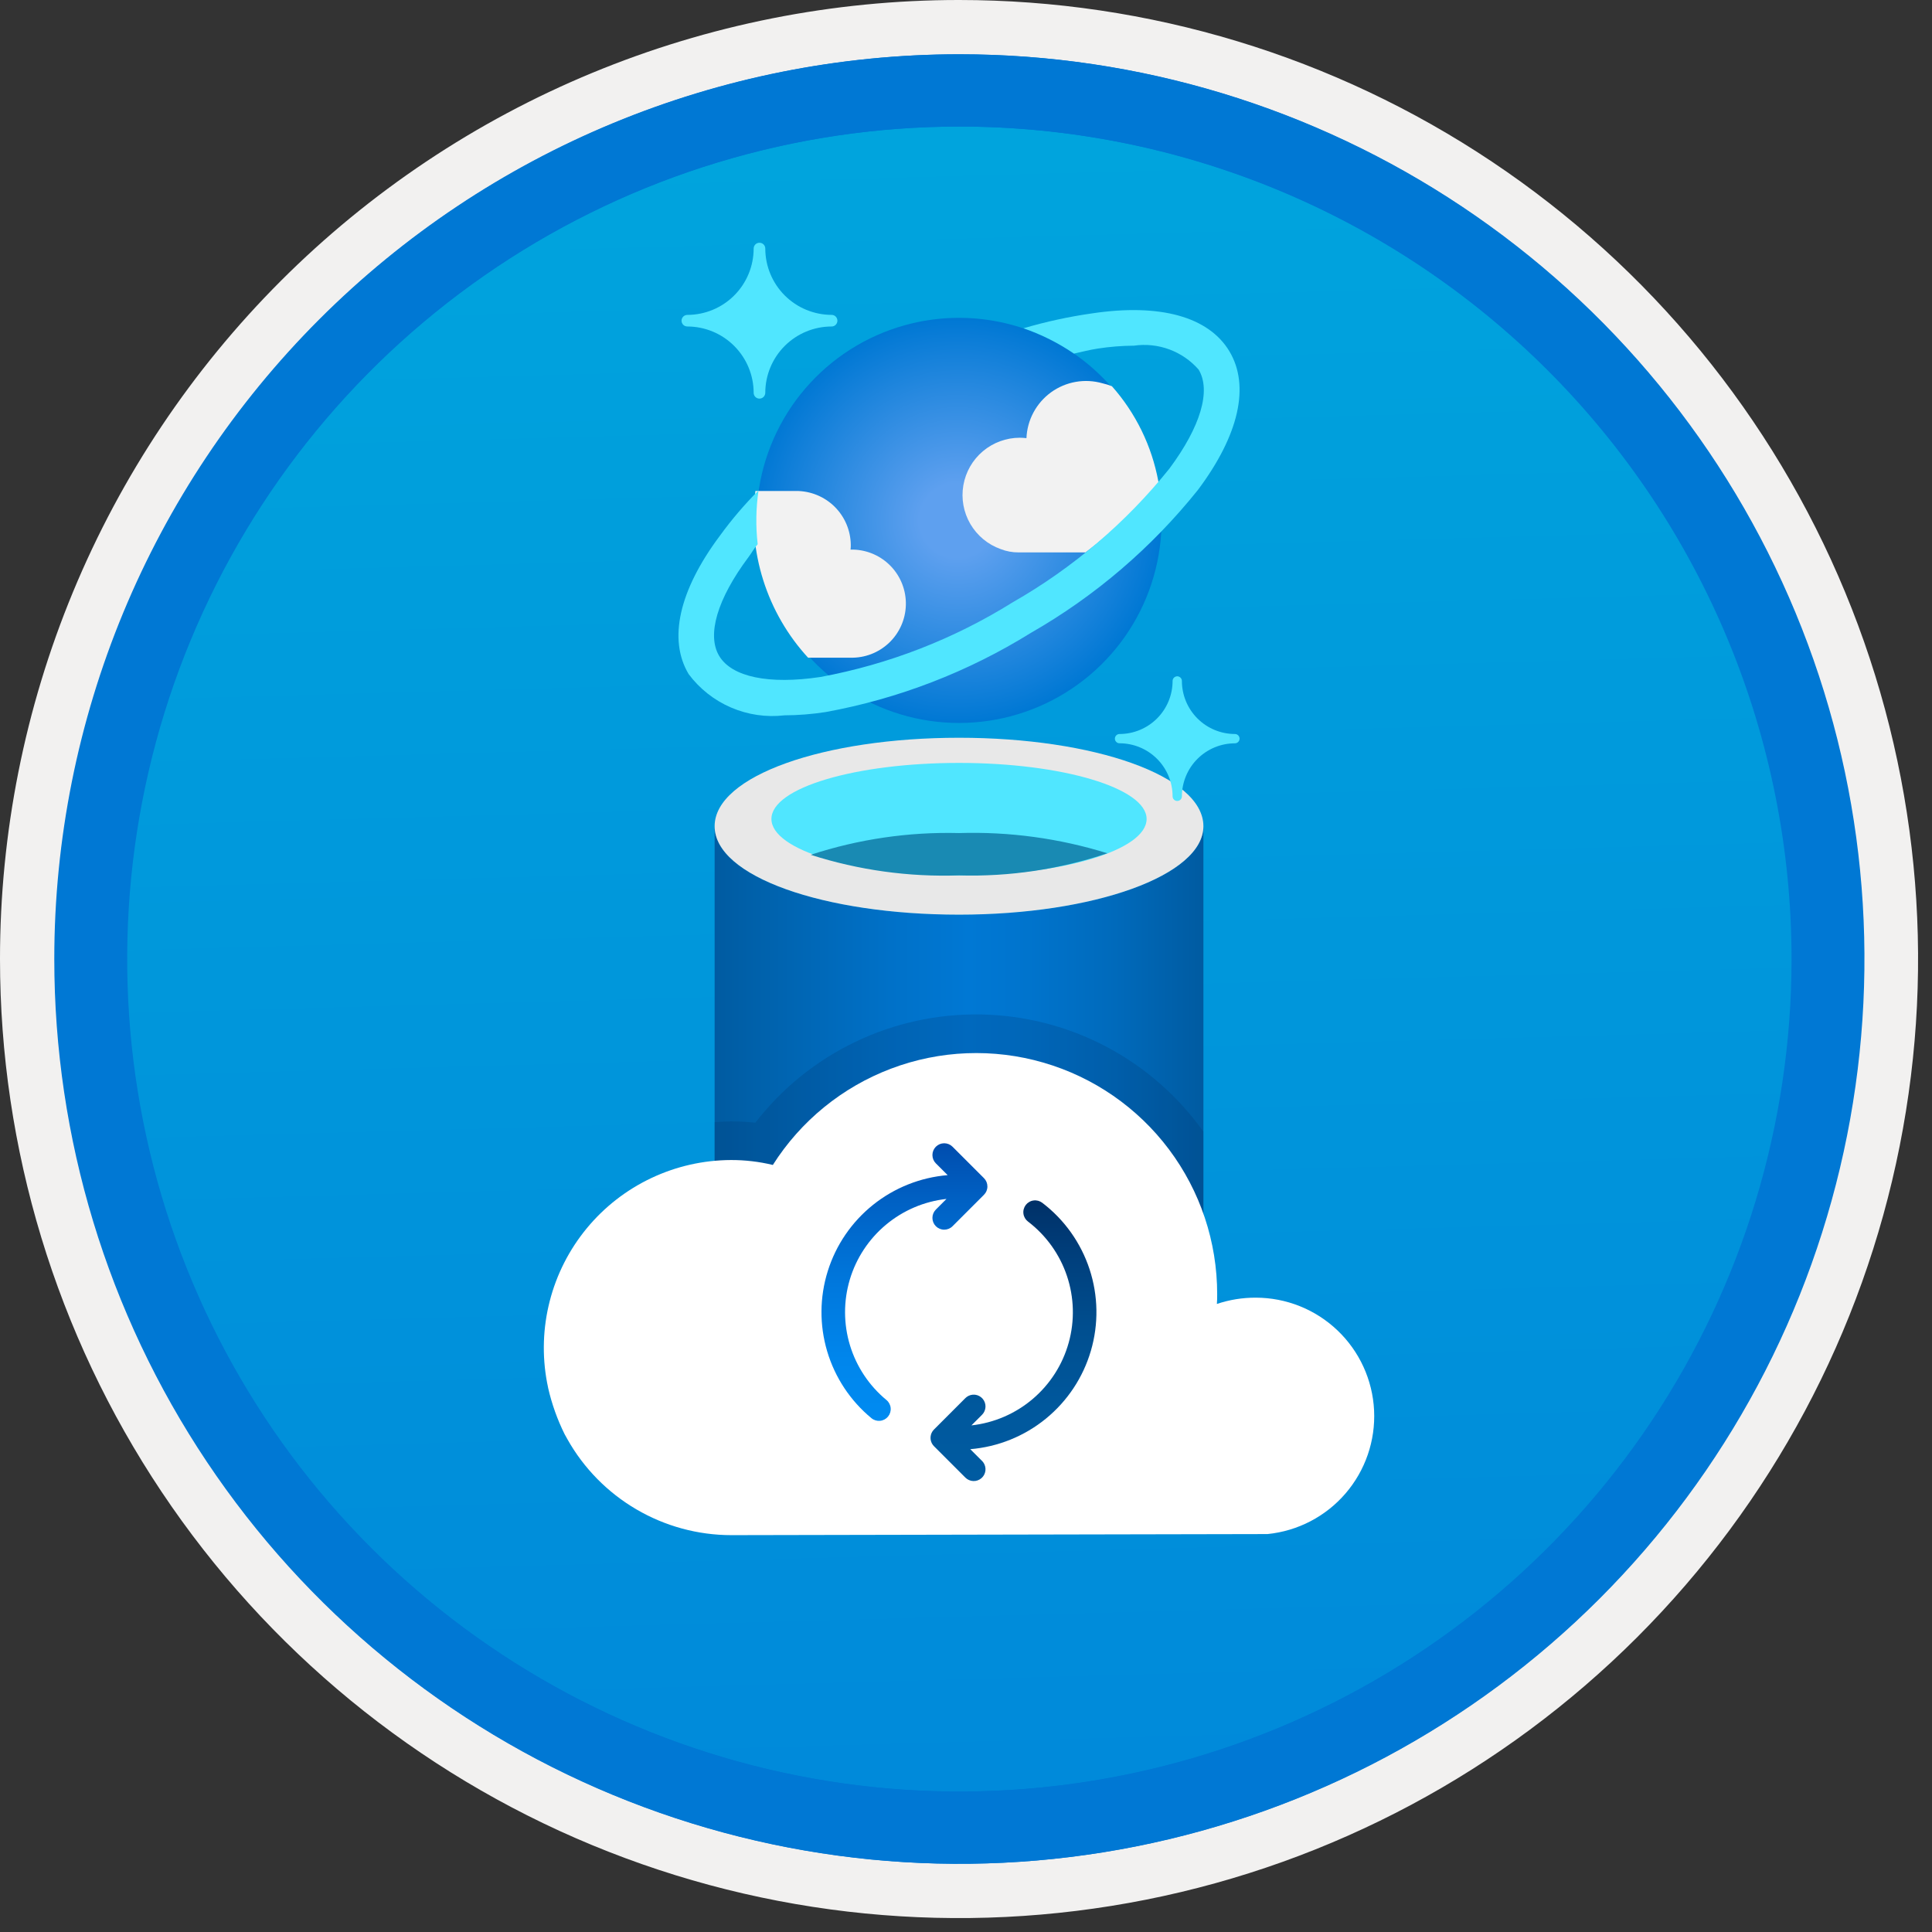 <svg width="100" height="100" viewBox="0 0 100 100" fill="none" xmlns="http://www.w3.org/2000/svg">
<rect x="0" y="0" width="100" height="100" fill="#333333" stroke="none"/>
<g clip-path="url(#clip0_394_803)">
<path d="M49.64 96.45C40.382 96.45 31.332 93.705 23.634 88.561C15.936 83.418 9.936 76.107 6.393 67.553C2.85 59 1.923 49.588 3.73 40.508C5.536 31.428 9.994 23.087 16.54 16.54C23.087 9.994 31.428 5.536 40.508 3.729C49.588 1.923 59 2.85 67.553 6.393C76.107 9.936 83.418 15.936 88.561 23.634C93.705 31.332 96.45 40.382 96.45 49.64C96.451 55.787 95.24 61.874 92.888 67.554C90.535 73.233 87.088 78.394 82.741 82.741C78.394 87.087 73.234 90.535 67.554 92.888C61.875 95.24 55.787 96.45 49.64 96.45V96.45Z" fill="url(#paint0_linear_394_803)"/>
<path fill-rule="evenodd" clip-rule="evenodd" d="M95.54 49.64C95.54 58.718 92.848 67.593 87.805 75.141C82.761 82.689 75.592 88.572 67.205 92.046C58.818 95.52 49.589 96.429 40.685 94.658C31.782 92.887 23.603 88.515 17.184 82.096C10.765 75.677 6.393 67.498 4.622 58.595C2.851 49.691 3.76 40.462 7.234 32.075C10.708 23.688 16.591 16.519 24.139 11.476C31.688 6.432 40.562 3.74 49.64 3.74C55.668 3.74 61.636 4.927 67.205 7.234C72.774 9.541 77.834 12.921 82.096 17.184C86.359 21.446 89.739 26.506 92.046 32.075C94.353 37.644 95.54 43.612 95.54 49.64V49.64ZM49.64 3.62732e-07C59.458 3.62732e-07 69.055 2.911 77.219 8.366C85.382 13.82 91.744 21.573 95.501 30.644C99.258 39.714 100.242 49.695 98.326 59.324C96.411 68.954 91.683 77.799 84.741 84.741C77.799 91.683 68.954 96.411 59.324 98.326C49.695 100.242 39.714 99.258 30.644 95.501C21.573 91.744 13.82 85.382 8.366 77.219C2.911 69.055 3.62732e-07 59.458 3.62732e-07 49.64C-0.001 43.121 1.283 36.666 3.777 30.643C6.271 24.62 9.928 19.147 14.537 14.537C19.147 9.928 24.62 6.271 30.643 3.777C36.666 1.283 43.121 -0.001 49.64 3.62732e-07V3.62732e-07Z" fill="#F2F1F0"/>
<path fill-rule="evenodd" clip-rule="evenodd" d="M92.73 49.64C92.73 58.163 90.202 66.493 85.468 73.58C80.733 80.666 74.003 86.189 66.129 89.45C58.256 92.711 49.592 93.565 41.233 91.902C32.874 90.24 25.197 86.136 19.17 80.109C13.144 74.083 9.04 66.405 7.378 58.047C5.715 49.688 6.568 41.024 9.83 33.15C13.091 25.277 18.614 18.547 25.7 13.812C32.786 9.077 41.117 6.55 49.64 6.55C55.298 6.55 60.902 7.664 66.13 9.829C71.358 11.995 76.108 15.169 80.11 19.17C84.111 23.171 87.285 27.922 89.45 33.15C91.616 38.378 92.73 43.981 92.73 49.64V49.64ZM49.64 2.81C58.902 2.81 67.956 5.557 75.657 10.702C83.358 15.848 89.36 23.162 92.905 31.719C96.449 40.276 97.377 49.692 95.57 58.776C93.763 67.86 89.303 76.205 82.753 82.754C76.204 89.303 67.86 93.763 58.776 95.57C49.691 97.377 40.276 96.45 31.718 92.905C23.161 89.361 15.848 83.359 10.702 75.657C5.556 67.956 2.81 58.902 2.81 49.64C2.811 37.22 7.745 25.31 16.527 16.528C25.309 7.745 37.22 2.811 49.64 2.81V2.81Z" fill="#0078D4"/>
<path fill-rule="evenodd" clip-rule="evenodd" d="M92.764 49.64C92.764 58.163 90.237 66.493 85.502 73.58C80.767 80.666 74.037 86.189 66.164 89.45C58.29 92.711 49.626 93.565 41.267 91.902C32.909 90.24 25.231 86.136 19.204 80.109C13.178 74.083 9.074 66.405 7.412 58.047C5.749 49.688 6.602 41.024 9.864 33.15C13.125 25.277 18.648 18.547 25.734 13.812C32.82 9.077 41.151 6.55 49.674 6.55C55.333 6.55 60.936 7.664 66.164 9.829C71.392 11.995 76.142 15.169 80.144 19.17C84.145 23.171 87.319 27.922 89.484 33.15C91.65 38.378 92.764 43.981 92.764 49.64V49.64ZM49.674 2.81C58.936 2.81 67.99 5.557 75.691 10.702C83.392 15.848 89.395 23.162 92.939 31.719C96.484 40.276 97.411 49.692 95.604 58.776C93.797 67.86 89.337 76.205 82.788 82.754C76.238 89.303 67.894 93.763 58.81 95.57C49.726 97.377 40.31 96.45 31.753 92.905C23.196 89.361 15.882 83.359 10.736 75.657C5.59 67.956 2.844 58.902 2.844 49.64C2.845 37.22 7.779 25.31 16.561 16.528C25.343 7.745 37.254 2.811 49.674 2.81V2.81Z" fill="#0078D4"/>
<path d="M49.639 47.342C42.653 47.342 36.989 45.369 36.989 42.764V67.156C36.989 69.662 42.554 71.695 49.461 71.734H49.639C56.625 71.734 62.288 69.761 62.288 67.156V42.764C62.288 45.31 56.625 47.342 49.639 47.342Z" fill="url(#paint1_linear_394_803)"/>
<path d="M62.288 42.764C62.288 45.31 56.625 47.342 49.639 47.342C42.653 47.342 36.989 45.369 36.989 42.764C36.989 40.159 42.653 38.186 49.639 38.186C56.625 38.186 62.288 40.159 62.288 42.764Z" fill="#E8E8E8"/>
<path d="M59.348 42.389C59.348 44.007 54.987 45.31 49.639 45.31C44.291 45.31 39.929 44.007 39.929 42.389C39.929 40.771 44.291 39.488 49.639 39.488C54.987 39.488 59.348 40.791 59.348 42.389Z" fill="#50E6FF"/>
<path d="M49.639 43.119C47.035 43.053 44.438 43.433 41.962 44.244C44.44 45.04 47.038 45.401 49.639 45.31C52.245 45.386 54.845 44.999 57.316 44.165C54.833 43.392 52.238 43.038 49.639 43.119V43.119Z" fill="#198AB3"/>
<path d="M39.31 20.632C39.231 20.633 39.154 20.602 39.098 20.546C39.042 20.49 39.01 20.414 39.009 20.335V20.331C39.008 19.422 38.646 18.549 38.002 17.906C37.359 17.262 36.487 16.901 35.577 16.899C35.498 16.899 35.421 16.868 35.365 16.812C35.309 16.756 35.277 16.68 35.276 16.6V16.6C35.276 16.561 35.284 16.521 35.299 16.485C35.314 16.449 35.337 16.415 35.364 16.387C35.392 16.36 35.425 16.337 35.462 16.322C35.498 16.307 35.538 16.299 35.577 16.299C36.487 16.298 37.36 15.936 38.003 15.292C38.647 14.648 39.008 13.776 39.009 12.865C39.009 12.786 39.04 12.71 39.096 12.653C39.151 12.597 39.227 12.565 39.307 12.565H39.31C39.389 12.564 39.465 12.595 39.522 12.651C39.578 12.707 39.61 12.783 39.611 12.862V12.865C39.612 13.775 39.974 14.648 40.617 15.291C41.261 15.934 42.133 16.296 43.043 16.298C43.122 16.297 43.199 16.328 43.255 16.384C43.311 16.44 43.343 16.516 43.344 16.595V16.598C43.344 16.678 43.313 16.754 43.257 16.81C43.202 16.867 43.126 16.899 43.046 16.899H43.043C42.133 16.9 41.261 17.262 40.617 17.905C39.974 18.549 39.612 19.421 39.611 20.331C39.61 20.411 39.578 20.487 39.522 20.544C39.466 20.6 39.39 20.632 39.31 20.632V20.632Z" fill="#50E6FF"/>
<path d="M60.934 41.458C60.902 41.458 60.871 41.452 60.842 41.44C60.812 41.428 60.786 41.41 60.764 41.388C60.741 41.365 60.723 41.339 60.711 41.309C60.699 41.28 60.693 41.249 60.693 41.217C60.692 40.489 60.403 39.792 59.888 39.277C59.373 38.762 58.675 38.473 57.947 38.472C57.884 38.472 57.823 38.447 57.778 38.402C57.733 38.357 57.707 38.296 57.706 38.233V38.233C57.706 38.201 57.713 38.17 57.725 38.14C57.737 38.111 57.755 38.085 57.777 38.062C57.8 38.04 57.826 38.022 57.855 38.01C57.885 37.998 57.916 37.992 57.947 37.992C58.675 37.991 59.373 37.702 59.888 37.187C60.403 36.672 60.693 35.974 60.693 35.246C60.693 35.182 60.718 35.121 60.764 35.076C60.809 35.031 60.87 35.005 60.934 35.005C60.965 35.005 60.997 35.011 61.026 35.024C61.055 35.036 61.082 35.053 61.104 35.076C61.127 35.098 61.144 35.125 61.156 35.154C61.169 35.183 61.175 35.215 61.175 35.246C61.175 35.974 61.465 36.672 61.979 37.187C62.494 37.702 63.192 37.991 63.92 37.992C63.984 37.992 64.045 38.017 64.09 38.062C64.135 38.108 64.16 38.169 64.16 38.232C64.16 38.296 64.135 38.357 64.09 38.402C64.046 38.447 63.985 38.473 63.921 38.474H63.92C63.192 38.474 62.495 38.764 61.98 39.279C61.465 39.793 61.176 40.491 61.175 41.219C61.174 41.283 61.149 41.343 61.103 41.388C61.058 41.433 60.997 41.458 60.934 41.458V41.458Z" fill="#50E6FF"/>
<path d="M59.837 24.5C60.319 26.517 60.192 28.631 59.472 30.576C58.752 32.521 57.471 34.209 55.792 35.425C54.114 36.642 52.111 37.334 50.039 37.413C47.967 37.493 45.918 36.955 44.151 35.87C42.384 34.785 40.979 33.2 40.112 31.315C39.246 29.431 38.959 27.332 39.285 25.285C39.612 23.237 40.538 21.332 41.948 19.811C43.357 18.29 45.186 17.22 47.203 16.738H47.203C49.907 16.092 52.758 16.547 55.127 18.003C57.497 19.458 59.191 21.795 59.837 24.5V24.5Z" fill="url(#paint2_radial_394_803)"/>
<path d="M44.017 34.042C44.758 34.061 45.478 33.785 46.016 33.274C46.555 32.763 46.868 32.059 46.887 31.317C46.907 30.576 46.631 29.856 46.12 29.318C45.609 28.78 44.905 28.466 44.163 28.447C44.117 28.446 44.071 28.445 44.025 28.447C44.033 28.367 44.038 28.287 44.037 28.207C44.03 27.461 43.728 26.747 43.196 26.223C42.664 25.7 41.946 25.408 41.199 25.412H39.101C38.896 26.962 39.034 28.539 39.505 30.03C39.976 31.521 40.768 32.891 41.826 34.042L44.017 34.042Z" fill="#F2F2F2"/>
<path d="M59.967 24.987C59.969 24.961 59.965 24.936 59.955 24.912C59.617 23.084 58.786 21.382 57.553 19.991C57.392 19.927 57.227 19.875 57.059 19.838C56.61 19.71 56.138 19.685 55.678 19.766C55.218 19.847 54.783 20.031 54.404 20.304C54.026 20.578 53.715 20.934 53.494 21.345C53.273 21.756 53.148 22.212 53.129 22.679C53.016 22.666 52.902 22.658 52.788 22.657C52.088 22.657 51.411 22.904 50.875 23.355C50.34 23.805 49.982 24.431 49.863 25.121C49.744 25.81 49.873 26.52 50.226 27.123C50.58 27.727 51.136 28.187 51.795 28.421C52.089 28.536 52.403 28.594 52.719 28.592H56.188C57.58 27.538 58.848 26.328 59.967 24.987V24.987Z" fill="#F2F2F2"/>
<path d="M63.633 18.182C62.559 16.393 60.045 15.696 56.535 16.219C55.332 16.39 54.143 16.648 52.978 16.991C53.902 17.311 54.78 17.751 55.588 18.302C56 18.211 56.413 18.104 56.81 18.044C57.433 17.947 58.063 17.896 58.694 17.892C59.311 17.803 59.94 17.869 60.525 18.086C61.109 18.302 61.63 18.661 62.041 19.13V19.13C62.695 20.22 62.143 22.084 60.527 24.256C58.281 27.052 55.529 29.399 52.414 31.177C49.369 33.077 45.993 34.388 42.464 35.041C39.792 35.441 37.882 35.041 37.227 33.955C36.573 32.868 37.125 30.999 38.741 28.838C38.941 28.57 38.99 28.438 39.218 28.168C39.111 27.242 39.126 26.306 39.262 25.383C38.536 26.111 37.867 26.895 37.263 27.727C35.146 30.558 34.572 33.104 35.645 34.893C36.212 35.651 36.968 36.247 37.837 36.621C38.707 36.996 39.66 37.136 40.6 37.026C41.316 37.023 42.03 36.965 42.737 36.856C46.505 36.168 50.109 34.777 53.362 32.755C56.684 30.854 59.617 28.343 62.008 25.354C64.132 22.517 64.706 19.973 63.633 18.182Z" fill="#50E6FF"/>
<path opacity="0.2" d="M49.461 71.734H49.638C56.624 71.734 62.288 69.761 62.288 67.156V58.576C60.981 56.739 59.262 55.233 57.269 54.18C55.275 53.126 53.063 52.554 50.808 52.509C48.554 52.464 46.32 52.947 44.286 53.92C42.252 54.893 40.474 56.328 39.095 58.112C38.676 58.066 38.256 58.043 37.835 58.043C37.549 58.043 37.269 58.066 36.989 58.086V67.156C36.989 69.662 42.554 71.695 49.461 71.734Z" fill="#003067"/>
<path d="M28.375 71.854C28.361 71.755 28.332 71.656 28.318 71.571C28.052 70.169 28.099 68.726 28.454 67.344C28.809 65.962 29.464 64.675 30.372 63.575C31.28 62.474 32.42 61.587 33.71 60.977C35 60.367 36.408 60.048 37.835 60.043C38.565 60.041 39.292 60.126 40.002 60.298C41.448 58.017 43.596 56.267 46.123 55.312C48.65 54.356 51.418 54.248 54.012 55.002C56.606 55.755 58.885 57.331 60.506 59.492C62.127 61.653 63.002 64.281 63.001 66.983C63.001 67.153 63.001 67.323 62.986 67.492C63.634 67.274 64.314 67.164 64.997 67.167C66.571 67.167 68.084 67.772 69.224 68.857C70.364 69.942 71.044 71.423 71.122 72.995C71.2 74.567 70.671 76.108 69.644 77.301C68.618 78.494 67.172 79.246 65.606 79.403L37.849 79.459C36.121 79.457 34.425 78.996 32.935 78.122C31.444 77.249 30.212 75.995 29.366 74.488C29.324 74.403 29.267 74.318 29.224 74.233C28.849 73.476 28.564 72.678 28.375 71.854Z" fill="white"/>
<path d="M53.092 62.371C53.044 62.435 53.008 62.508 52.988 62.585C52.967 62.662 52.962 62.743 52.973 62.822C52.983 62.902 53.01 62.978 53.05 63.048C53.09 63.117 53.144 63.178 53.207 63.226C54.145 63.94 54.847 64.919 55.223 66.036C55.599 67.153 55.632 68.357 55.317 69.493C55.002 70.629 54.354 71.644 53.456 72.408C52.558 73.172 51.452 73.649 50.281 73.778L50.831 73.228C50.94 73.119 51.003 72.973 51.009 72.819C51.015 72.665 50.962 72.515 50.861 72.398C50.761 72.282 50.62 72.207 50.467 72.19C50.314 72.173 50.16 72.215 50.036 72.306L49.968 72.365L48.342 73.992C48.238 74.095 48.176 74.232 48.165 74.378C48.154 74.523 48.196 74.668 48.283 74.786L48.342 74.854L49.968 76.481C50.077 76.589 50.223 76.653 50.377 76.659C50.531 76.664 50.681 76.612 50.798 76.511C50.914 76.411 50.989 76.27 51.006 76.117C51.023 75.964 50.981 75.81 50.89 75.686L50.831 75.618L50.221 75.009C51.655 74.891 53.019 74.34 54.134 73.43C55.249 72.52 56.062 71.294 56.465 69.913C56.869 68.532 56.844 67.061 56.395 65.694C55.945 64.327 55.092 63.128 53.947 62.256C53.883 62.208 53.811 62.172 53.733 62.151C53.656 62.131 53.575 62.126 53.496 62.137C53.416 62.147 53.34 62.173 53.271 62.214C53.201 62.254 53.141 62.307 53.092 62.371V62.371Z" fill="url(#paint3_linear_394_803)"/>
<path d="M48.44 59.354C48.384 59.41 48.339 59.478 48.308 59.552C48.278 59.626 48.262 59.705 48.262 59.785C48.262 59.865 48.278 59.944 48.308 60.019C48.339 60.093 48.384 60.16 48.44 60.216L49.05 60.825C47.639 60.942 46.296 61.477 45.191 62.361C44.085 63.245 43.269 64.438 42.846 65.789C42.422 67.139 42.411 68.585 42.814 69.942C43.217 71.299 44.015 72.505 45.107 73.406C45.231 73.508 45.392 73.557 45.553 73.541C45.713 73.526 45.861 73.447 45.964 73.323C46.067 73.198 46.116 73.038 46.101 72.877C46.086 72.716 46.008 72.568 45.883 72.465C44.99 71.728 44.333 70.743 43.995 69.634C43.658 68.525 43.655 67.342 43.986 66.231C44.317 65.121 44.969 64.132 45.859 63.39C46.749 62.647 47.838 62.184 48.99 62.056L48.44 62.607C48.326 62.721 48.262 62.876 48.262 63.038C48.262 63.2 48.326 63.355 48.44 63.469C48.555 63.584 48.71 63.648 48.872 63.648C49.033 63.648 49.189 63.584 49.303 63.469L50.929 61.843C50.986 61.786 51.031 61.719 51.062 61.645C51.092 61.571 51.108 61.492 51.108 61.411C51.108 61.331 51.092 61.252 51.062 61.178C51.031 61.104 50.986 61.037 50.929 60.98L49.303 59.354C49.189 59.239 49.033 59.175 48.872 59.175C48.71 59.175 48.555 59.239 48.44 59.354V59.354Z" fill="url(#paint4_linear_394_803)"/>
</g>
<defs>
<linearGradient id="paint0_linear_394_803" x1="47.87" y1="-15.153" x2="51.852" y2="130.615" gradientUnits="userSpaceOnUse">
<stop stop-color="#00ABDE"/>
<stop offset="1" stop-color="#007ED8"/>
</linearGradient>
<linearGradient id="paint1_linear_394_803" x1="36.989" y1="57.249" x2="62.288" y2="57.249" gradientUnits="userSpaceOnUse">
<stop stop-color="#005BA1"/>
<stop offset="0.07" stop-color="#0060A9"/>
<stop offset="0.36" stop-color="#0071C8"/>
<stop offset="0.52" stop-color="#0078D4"/>
<stop offset="0.64" stop-color="#0074CD"/>
<stop offset="0.82" stop-color="#006ABB"/>
<stop offset="1" stop-color="#005BA1"/>
</linearGradient>
<radialGradient id="paint2_radial_394_803" cx="0" cy="0" r="1" gradientUnits="userSpaceOnUse" gradientTransform="translate(49.559 26.936) scale(10.54 10.449)">
<stop offset="0.183" stop-color="#5EA0EF"/>
<stop offset="1" stop-color="#0078D4"/>
</radialGradient>
<linearGradient id="paint3_linear_394_803" x1="52.457" y1="76.659" x2="52.457" y2="62.105" gradientUnits="userSpaceOnUse">
<stop stop-color="#005BA1"/>
<stop offset="0.26" stop-color="#00589D"/>
<stop offset="0.53" stop-color="#004F90"/>
<stop offset="0.8" stop-color="#003F7C"/>
<stop offset="1" stop-color="#003067"/>
</linearGradient>
<linearGradient id="paint4_linear_394_803" x1="46.814" y1="73.545" x2="46.814" y2="59.175" gradientUnits="userSpaceOnUse">
<stop stop-color="#008BF1"/>
<stop offset="0.22" stop-color="#0086EC"/>
<stop offset="0.49" stop-color="#0078DD"/>
<stop offset="0.79" stop-color="#0061C4"/>
<stop offset="1" stop-color="#004DAE"/>
</linearGradient>
<clipPath id="clip0_394_803">
<rect width="99.28" height="99.28" fill="white"/>
</clipPath>
</defs>
</svg>
